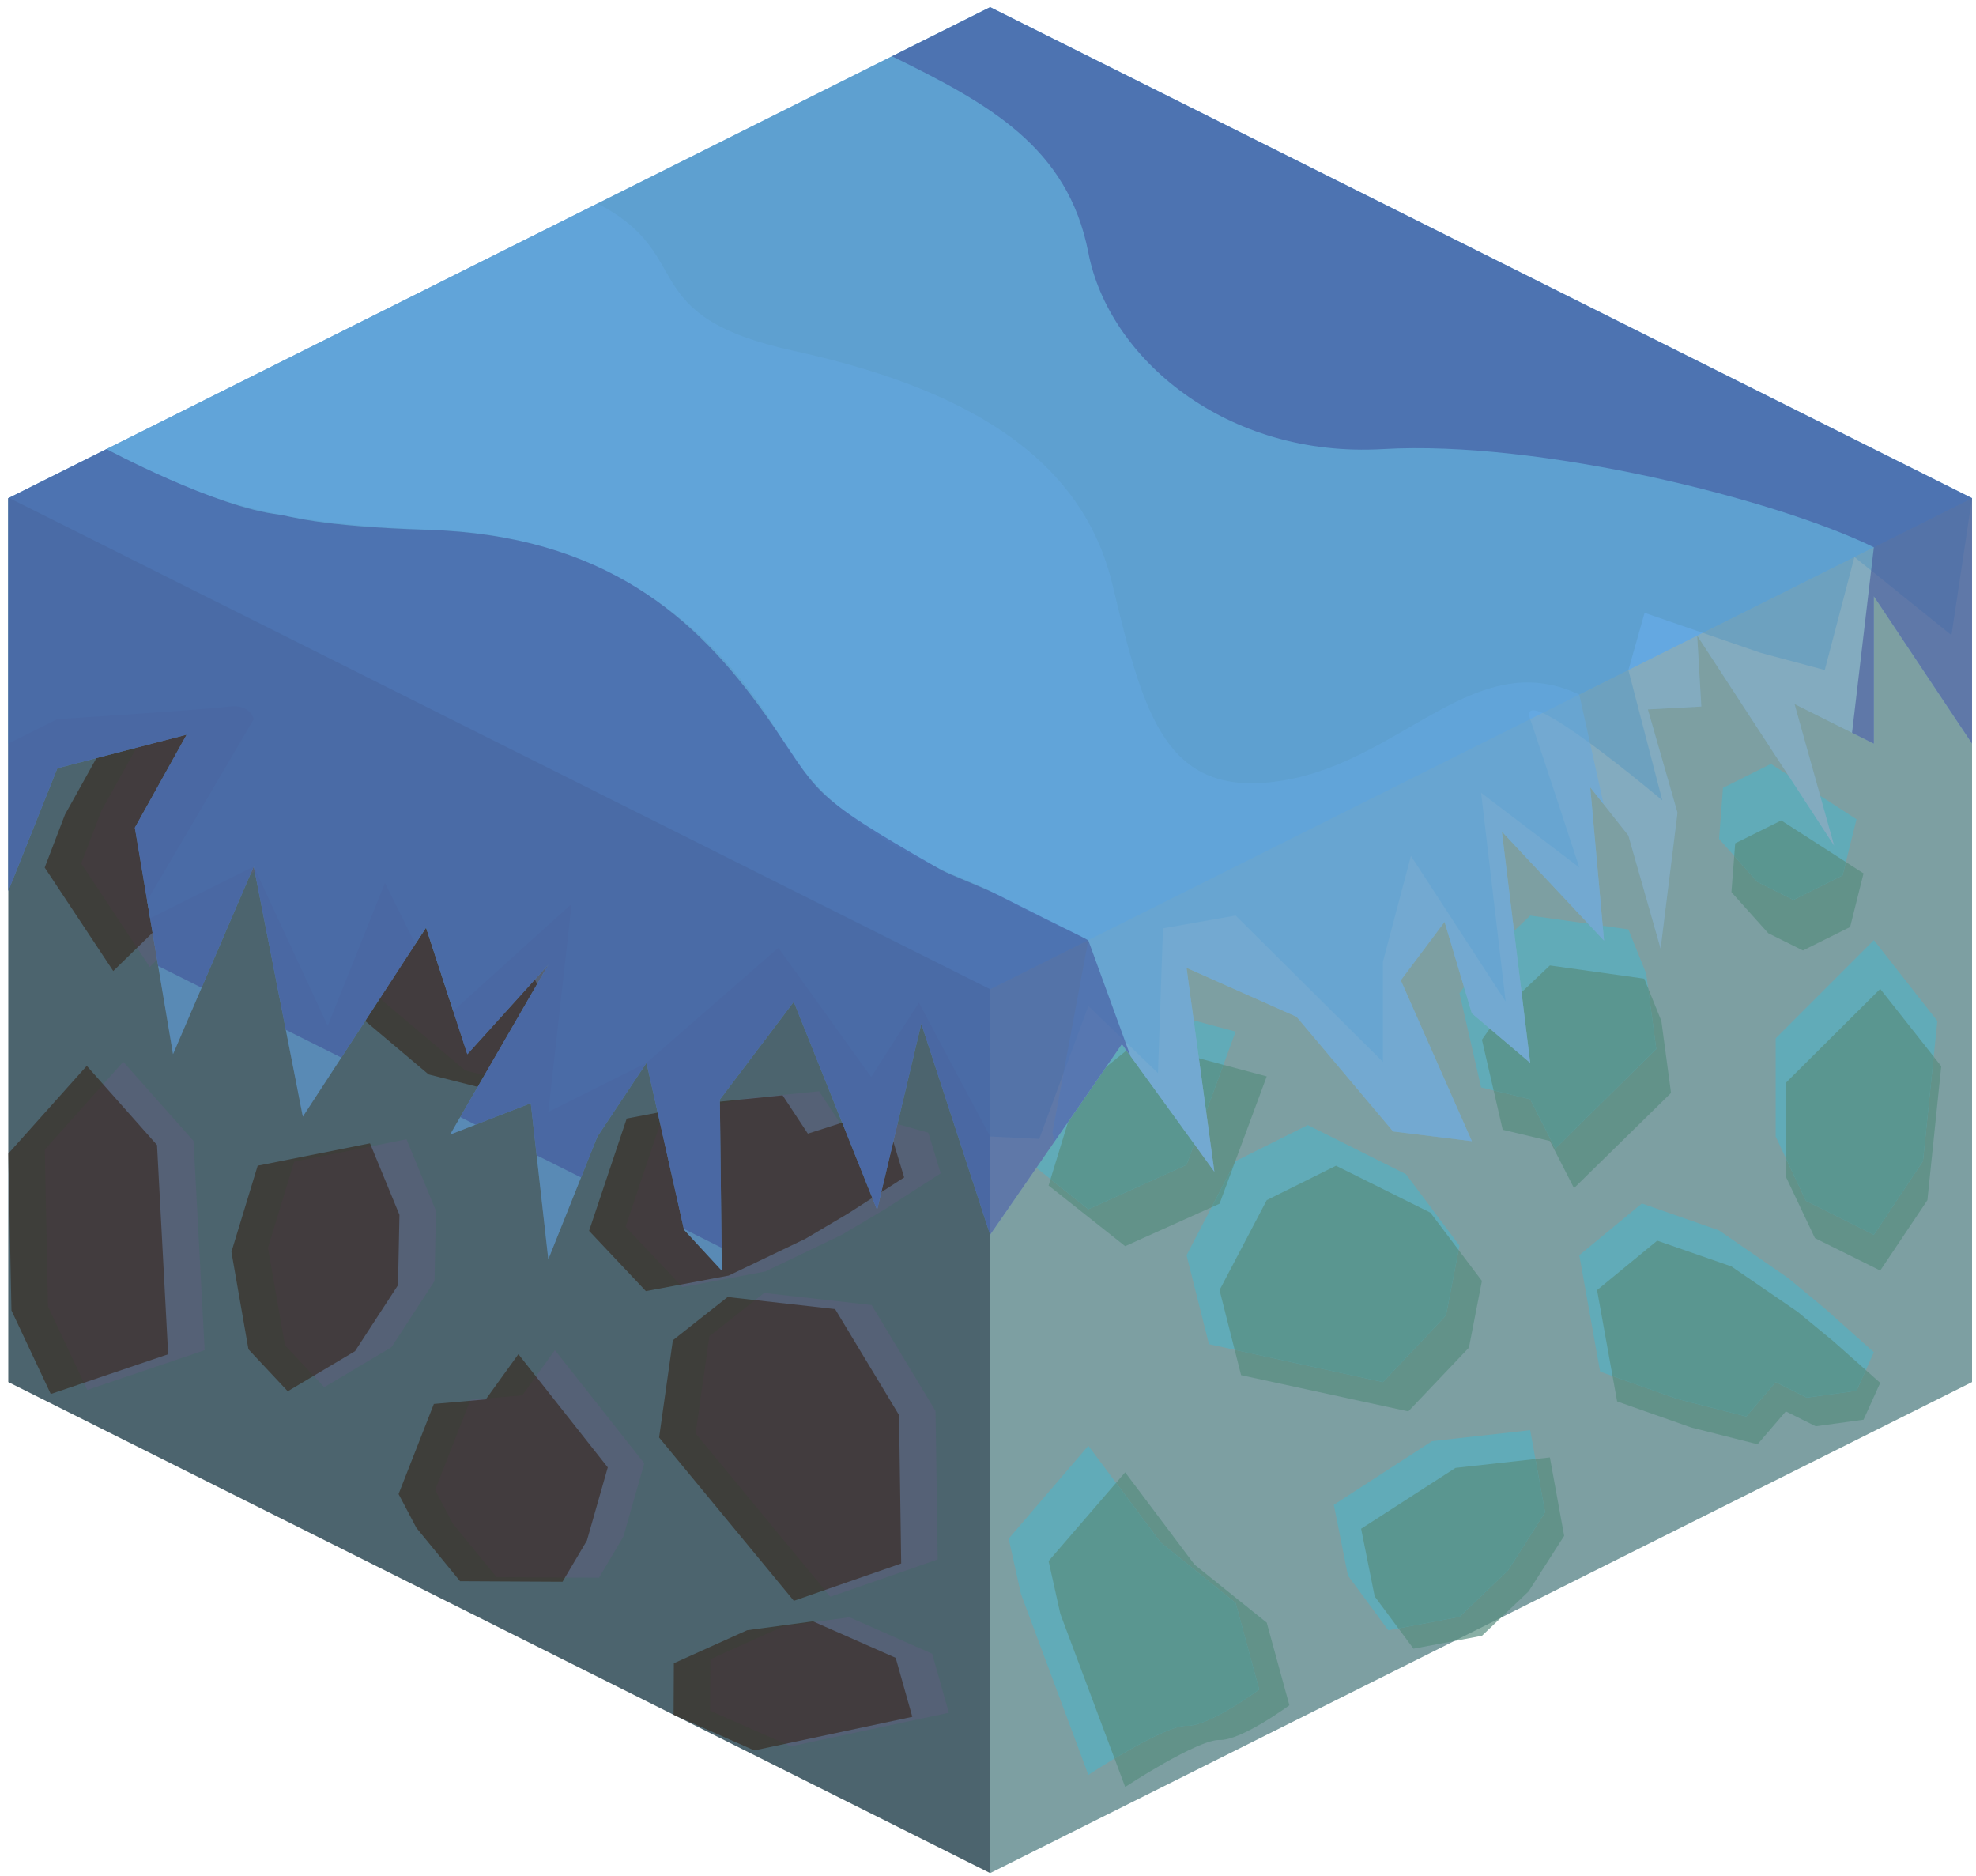 <?xml version="1.0" encoding="UTF-8" standalone="no"?><!DOCTYPE svg PUBLIC "-//W3C//DTD SVG 1.1//EN" "http://www.w3.org/Graphics/SVG/1.1/DTD/svg11.dtd"><svg width="100%" height="100%" viewBox="0 0 216 205" version="1.1" xmlns="http://www.w3.org/2000/svg" xmlns:xlink="http://www.w3.org/1999/xlink" xml:space="preserve" xmlns:serif="http://www.serif.com/" style="fill-rule:evenodd;clip-rule:evenodd;stroke-linejoin:round;stroke-miterlimit:1.414;"><g id="Grass_Block07"><g id="Grass_Block02"><g><path d="M215.568,54.446l0,96.599l-107.332,53.665l0,-96.598l107.332,-53.666Z" style="fill:#7d9fa2;"/><path d="M122.994,160.908l-8.372,9.701l1.286,5.77l7.086,18.915c0,0 7.928,-5.204 10.317,-5.131c2.389,0.074 7.634,-3.796 7.634,-3.796l-2.476,-9.029l-7.889,-6.338l-7.586,-10.092Zm46.427,-1.629l-10.318,1.146l-10.317,6.652l1.484,7.395l4.239,5.711l7.483,-1.409l5.101,-4.848l3.889,-6.072l-1.561,-8.575Zm11.733,-23.688l-6.575,5.403l2.19,12.168l8.127,2.858l7.228,1.825l3.089,-3.594l3.27,1.626l5.224,-0.719l1.823,-4.026l-5.158,-4.576l-3.886,-3.198l-7.221,-4.948l-8.111,-2.819Zm-35.112,-8.191l-7.573,3.765l-5.158,9.829l2.356,9.299l18.278,3.958l6.626,-6.966l1.421,-7.296l-5.633,-7.459l-10.317,-5.13Zm59.488,-19.321l6.671,8.447l-1.512,14.639l-5.159,7.695l-7.137,-3.548l-3.18,-6.712l0,-10.261l10.317,-10.26Zm-90.908,21.488l3.213,-10.479l6.476,-5.224l14.158,3.776l-5.158,13.912l-10.317,4.641l-8.372,-6.626Zm49.64,-19.169l5.159,-4.885l10.317,1.446l1.869,4.614l1.057,7.876l-10.606,10.404l-2.637,-5.153l-5.159,-1.231l-2.27,-9.837l2.27,-3.234Zm30.449,-20.732l8.996,5.787l-1.466,5.86l-5.159,2.565l-3.79,-1.885l-4.027,-4.489l0.413,-5.335l5.033,-2.503Z" style="fill:#578d80;fill-opacity:0.7;"/><path d="M204.835,102.745l6.94,8.837l-1.574,15.313l-5.366,8.05l-7.425,-3.712l-3.309,-7.021l0,-10.733l10.734,-10.734" style="fill:#61abb8;"/><clipPath id="_clip1"><path d="M204.835,102.745l6.94,8.837l-1.574,15.313l-5.366,8.05l-7.425,-3.712l-3.309,-7.021l0,-10.733l10.734,-10.734"/></clipPath><g clip-path="url(#_clip1)"><path d="M122.994,160.908l-8.372,9.701l1.286,5.77l7.086,18.915c0,0 7.928,-5.204 10.317,-5.131c2.389,0.074 7.634,-3.796 7.634,-3.796l-2.476,-9.029l-7.889,-6.338l-7.586,-10.092Zm46.427,-1.629l-10.318,1.146l-10.317,6.652l1.484,7.395l4.239,5.711l7.483,-1.409l5.101,-4.848l3.889,-6.072l-1.561,-8.575Zm11.733,-23.688l-6.575,5.403l2.19,12.168l8.127,2.858l7.228,1.825l3.089,-3.594l3.27,1.626l5.224,-0.719l1.823,-4.026l-5.158,-4.576l-3.886,-3.198l-7.221,-4.948l-8.111,-2.819Zm-35.112,-8.191l-7.573,3.765l-5.158,9.829l2.356,9.299l18.278,3.958l6.626,-6.966l1.421,-7.296l-5.633,-7.459l-10.317,-5.13Zm59.488,-19.321l6.671,8.447l-1.512,14.639l-5.159,7.695l-7.137,-3.548l-3.18,-6.712l0,-10.261l10.317,-10.26Zm-90.908,21.488l3.213,-10.479l6.476,-5.224l14.158,3.776l-5.158,13.912l-10.317,4.641l-8.372,-6.626Zm49.64,-19.169l5.159,-4.885l10.317,1.446l1.869,4.614l1.057,7.876l-10.606,10.404l-2.637,-5.153l-5.159,-1.231l-2.27,-9.837l2.27,-3.234Zm30.449,-20.732l8.996,5.787l-1.466,5.86l-5.159,2.565l-3.79,-1.885l-4.027,-4.489l0.413,-5.335l5.033,-2.503Z" style="fill:#578d80;fill-opacity:0.7;"/></g><path d="M193.579,83.485l9.359,6.053l-1.525,6.13l-5.367,2.683l-3.943,-1.971l-4.189,-4.696l0.429,-5.581l5.236,-2.618Z" style="fill:#61abb8;"/><clipPath id="_clip2"><path d="M193.579,83.485l9.359,6.053l-1.525,6.13l-5.367,2.683l-3.943,-1.971l-4.189,-4.696l0.429,-5.581l5.236,-2.618Z"/></clipPath><g clip-path="url(#_clip2)"><path d="M122.994,160.908l-8.372,9.701l1.286,5.77l7.086,18.915c0,0 7.928,-5.204 10.317,-5.131c2.389,0.074 7.634,-3.796 7.634,-3.796l-2.476,-9.029l-7.889,-6.338l-7.586,-10.092Zm46.427,-1.629l-10.318,1.146l-10.317,6.652l1.484,7.395l4.239,5.711l7.483,-1.409l5.101,-4.848l3.889,-6.072l-1.561,-8.575Zm11.733,-23.688l-6.575,5.403l2.19,12.168l8.127,2.858l7.228,1.825l3.089,-3.594l3.27,1.626l5.224,-0.719l1.823,-4.026l-5.158,-4.576l-3.886,-3.198l-7.221,-4.948l-8.111,-2.819Zm-35.112,-8.191l-7.573,3.765l-5.158,9.829l2.356,9.299l18.278,3.958l6.626,-6.966l1.421,-7.296l-5.633,-7.459l-10.317,-5.13Zm59.488,-19.321l6.671,8.447l-1.512,14.639l-5.159,7.695l-7.137,-3.548l-3.18,-6.712l0,-10.261l10.317,-10.26Zm-90.908,21.488l3.213,-10.479l6.476,-5.224l14.158,3.776l-5.158,13.912l-10.317,4.641l-8.372,-6.626Zm49.64,-19.169l5.159,-4.885l10.317,1.446l1.869,4.614l1.057,7.876l-10.606,10.404l-2.637,-5.153l-5.159,-1.231l-2.27,-9.837l2.27,-3.234Zm30.449,-20.732l8.996,5.787l-1.466,5.86l-5.159,2.565l-3.79,-1.885l-4.027,-4.489l0.413,-5.335l5.033,-2.503Z" style="fill:#578d80;fill-opacity:0.7;"/></g><path d="M161.902,105.172l5.367,-5.11l10.733,1.512l1.944,4.827l1.101,8.238l-11.034,10.884l-2.744,-5.39l-5.367,-1.288l-2.362,-10.291l2.362,-3.382" style="fill:#61abb8;"/><clipPath id="_clip3"><path d="M161.902,105.172l5.367,-5.11l10.733,1.512l1.944,4.827l1.101,8.238l-11.034,10.884l-2.744,-5.39l-5.367,-1.288l-2.362,-10.291l2.362,-3.382"/></clipPath><g clip-path="url(#_clip3)"><path d="M122.994,160.908l-8.372,9.701l1.286,5.77l7.086,18.915c0,0 7.928,-5.204 10.317,-5.131c2.389,0.074 7.634,-3.796 7.634,-3.796l-2.476,-9.029l-7.889,-6.338l-7.586,-10.092Zm46.427,-1.629l-10.318,1.146l-10.317,6.652l1.484,7.395l4.239,5.711l7.483,-1.409l5.101,-4.848l3.889,-6.072l-1.561,-8.575Zm11.733,-23.688l-6.575,5.403l2.19,12.168l8.127,2.858l7.228,1.825l3.089,-3.594l3.27,1.626l5.224,-0.719l1.823,-4.026l-5.158,-4.576l-3.886,-3.198l-7.221,-4.948l-8.111,-2.819Zm-35.112,-8.191l-7.573,3.765l-5.158,9.829l2.356,9.299l18.278,3.958l6.626,-6.966l1.421,-7.296l-5.633,-7.459l-10.317,-5.13Zm59.488,-19.321l6.671,8.447l-1.512,14.639l-5.159,7.695l-7.137,-3.548l-3.18,-6.712l0,-10.261l10.317,-10.26Zm-90.908,21.488l3.213,-10.479l6.476,-5.224l14.158,3.776l-5.158,13.912l-10.317,4.641l-8.372,-6.626Zm49.64,-19.169l5.159,-4.885l10.317,1.446l1.869,4.614l1.057,7.876l-10.606,10.404l-2.637,-5.153l-5.159,-1.231l-2.27,-9.837l2.27,-3.234Zm30.449,-20.732l8.996,5.787l-1.466,5.86l-5.159,2.565l-3.79,-1.885l-4.027,-4.489l0.413,-5.335l5.033,-2.503Z" style="fill:#578d80;fill-opacity:0.7;"/></g><path d="M179.476,131.525l-6.841,5.652l2.278,12.729l8.455,2.989l7.519,1.909l3.214,-3.759l3.402,1.7l5.435,-0.752l1.897,-4.211l-5.367,-4.787l-4.042,-3.346l-7.512,-5.176l-8.438,-2.948Z" style="fill:#61abb8;"/><clipPath id="_clip4"><path d="M179.476,131.525l-6.841,5.652l2.278,12.729l8.455,2.989l7.519,1.909l3.214,-3.759l3.402,1.7l5.435,-0.752l1.897,-4.211l-5.367,-4.787l-4.042,-3.346l-7.512,-5.176l-8.438,-2.948Z"/></clipPath><g clip-path="url(#_clip4)"><path d="M122.994,160.908l-8.372,9.701l1.286,5.77l7.086,18.915c0,0 7.928,-5.204 10.317,-5.131c2.389,0.074 7.634,-3.796 7.634,-3.796l-2.476,-9.029l-7.889,-6.338l-7.586,-10.092Zm46.427,-1.629l-10.318,1.146l-10.317,6.652l1.484,7.395l4.239,5.711l7.483,-1.409l5.101,-4.848l3.889,-6.072l-1.561,-8.575Zm11.733,-23.688l-6.575,5.403l2.19,12.168l8.127,2.858l7.228,1.825l3.089,-3.594l3.27,1.626l5.224,-0.719l1.823,-4.026l-5.158,-4.576l-3.886,-3.198l-7.221,-4.948l-8.111,-2.819Zm-35.112,-8.191l-7.573,3.765l-5.158,9.829l2.356,9.299l18.278,3.958l6.626,-6.966l1.421,-7.296l-5.633,-7.459l-10.317,-5.13Zm59.488,-19.321l6.671,8.447l-1.512,14.639l-5.159,7.695l-7.137,-3.548l-3.18,-6.712l0,-10.261l10.317,-10.26Zm-90.908,21.488l3.213,-10.479l6.476,-5.224l14.158,3.776l-5.158,13.912l-10.317,4.641l-8.372,-6.626Zm49.64,-19.169l5.159,-4.885l10.317,1.446l1.869,4.614l1.057,7.876l-10.606,10.404l-2.637,-5.153l-5.159,-1.231l-2.27,-9.837l2.27,-3.234Zm30.449,-20.732l8.996,5.787l-1.466,5.86l-5.159,2.565l-3.79,-1.885l-4.027,-4.489l0.413,-5.335l5.033,-2.503Z" style="fill:#578d80;fill-opacity:0.7;"/></g><path d="M142.947,122.956l-7.878,3.939l-5.366,10.282l2.451,9.727l19.015,4.141l6.893,-7.287l1.478,-7.632l-5.86,-7.803l-10.733,-5.367Z" style="fill:#61abb8;"/><clipPath id="_clip5"><path d="M142.947,122.956l-7.878,3.939l-5.366,10.282l2.451,9.727l19.015,4.141l6.893,-7.287l1.478,-7.632l-5.86,-7.803l-10.733,-5.367Z"/></clipPath><g clip-path="url(#_clip5)"><path d="M122.994,160.908l-8.372,9.701l1.286,5.77l7.086,18.915c0,0 7.928,-5.204 10.317,-5.131c2.389,0.074 7.634,-3.796 7.634,-3.796l-2.476,-9.029l-7.889,-6.338l-7.586,-10.092Zm46.427,-1.629l-10.318,1.146l-10.317,6.652l1.484,7.395l4.239,5.711l7.483,-1.409l5.101,-4.848l3.889,-6.072l-1.561,-8.575Zm11.733,-23.688l-6.575,5.403l2.19,12.168l8.127,2.858l7.228,1.825l3.089,-3.594l3.27,1.626l5.224,-0.719l1.823,-4.026l-5.158,-4.576l-3.886,-3.198l-7.221,-4.948l-8.111,-2.819Zm-35.112,-8.191l-7.573,3.765l-5.158,9.829l2.356,9.299l18.278,3.958l6.626,-6.966l1.421,-7.296l-5.633,-7.459l-10.317,-5.13Zm59.488,-19.321l6.671,8.447l-1.512,14.639l-5.159,7.695l-7.137,-3.548l-3.18,-6.712l0,-10.261l10.317,-10.26Zm-90.908,21.488l3.213,-10.479l6.476,-5.224l14.158,3.776l-5.158,13.912l-10.317,4.641l-8.372,-6.626Zm49.64,-19.169l5.159,-4.885l10.317,1.446l1.869,4.614l1.057,7.876l-10.606,10.404l-2.637,-5.153l-5.159,-1.231l-2.27,-9.837l2.27,-3.234Zm30.449,-20.732l8.996,5.787l-1.466,5.86l-5.159,2.565l-3.79,-1.885l-4.027,-4.489l0.413,-5.335l5.033,-2.503Z" style="fill:#578d80;fill-opacity:0.7;"/></g><path d="M118.97,158.008l-8.71,10.148l1.338,6.036l7.372,19.785c0,0 8.247,-5.443 10.733,-5.367c2.486,0.077 7.942,-3.971 7.942,-3.971l-2.576,-9.445l-8.207,-6.629l-7.892,-10.557Z" style="fill:#61abb8;"/><clipPath id="_clip6"><path d="M118.97,158.008l-8.71,10.148l1.338,6.036l7.372,19.785c0,0 8.247,-5.443 10.733,-5.367c2.486,0.077 7.942,-3.971 7.942,-3.971l-2.576,-9.445l-8.207,-6.629l-7.892,-10.557Z"/></clipPath><g clip-path="url(#_clip6)"><path d="M122.994,160.908l-8.372,9.701l1.286,5.77l7.086,18.915c0,0 7.928,-5.204 10.317,-5.131c2.389,0.074 7.634,-3.796 7.634,-3.796l-2.476,-9.029l-7.889,-6.338l-7.586,-10.092Zm46.427,-1.629l-10.318,1.146l-10.317,6.652l1.484,7.395l4.239,5.711l7.483,-1.409l5.101,-4.848l3.889,-6.072l-1.561,-8.575Zm11.733,-23.688l-6.575,5.403l2.19,12.168l8.127,2.858l7.228,1.825l3.089,-3.594l3.27,1.626l5.224,-0.719l1.823,-4.026l-5.158,-4.576l-3.886,-3.198l-7.221,-4.948l-8.111,-2.819Zm-35.112,-8.191l-7.573,3.765l-5.158,9.829l2.356,9.299l18.278,3.958l6.626,-6.966l1.421,-7.296l-5.633,-7.459l-10.317,-5.13Zm59.488,-19.321l6.671,8.447l-1.512,14.639l-5.159,7.695l-7.137,-3.548l-3.18,-6.712l0,-10.261l10.317,-10.26Zm-90.908,21.488l3.213,-10.479l6.476,-5.224l14.158,3.776l-5.158,13.912l-10.317,4.641l-8.372,-6.626Zm49.64,-19.169l5.159,-4.885l10.317,1.446l1.869,4.614l1.057,7.876l-10.606,10.404l-2.637,-5.153l-5.159,-1.231l-2.27,-9.837l2.27,-3.234Zm30.449,-20.732l8.996,5.787l-1.466,5.86l-5.159,2.565l-3.79,-1.885l-4.027,-4.489l0.413,-5.335l5.033,-2.503Z" style="fill:#578d80;fill-opacity:0.7;"/></g><path d="M167.269,156.304l-10.733,1.199l-10.734,6.958l1.544,7.735l4.409,5.975l7.785,-1.475l5.307,-5.071l4.046,-6.352l-1.624,-8.969" style="fill:#61abb8;"/><clipPath id="_clip7"><path d="M167.269,156.304l-10.733,1.199l-10.734,6.958l1.544,7.735l4.409,5.975l7.785,-1.475l5.307,-5.071l4.046,-6.352l-1.624,-8.969"/></clipPath><g clip-path="url(#_clip7)"><path d="M122.994,160.908l-8.372,9.701l1.286,5.77l7.086,18.915c0,0 7.928,-5.204 10.317,-5.131c2.389,0.074 7.634,-3.796 7.634,-3.796l-2.476,-9.029l-7.889,-6.338l-7.586,-10.092Zm46.427,-1.629l-10.318,1.146l-10.317,6.652l1.484,7.395l4.239,5.711l7.483,-1.409l5.101,-4.848l3.889,-6.072l-1.561,-8.575Zm11.733,-23.688l-6.575,5.403l2.19,12.168l8.127,2.858l7.228,1.825l3.089,-3.594l3.27,1.626l5.224,-0.719l1.823,-4.026l-5.158,-4.576l-3.886,-3.198l-7.221,-4.948l-8.111,-2.819Zm-35.112,-8.191l-7.573,3.765l-5.158,9.829l2.356,9.299l18.278,3.958l6.626,-6.966l1.421,-7.296l-5.633,-7.459l-10.317,-5.13Zm59.488,-19.321l6.671,8.447l-1.512,14.639l-5.159,7.695l-7.137,-3.548l-3.18,-6.712l0,-10.261l10.317,-10.26Zm-90.908,21.488l3.213,-10.479l6.476,-5.224l14.158,3.776l-5.158,13.912l-10.317,4.641l-8.372,-6.626Zm49.64,-19.169l5.159,-4.885l10.317,1.446l1.869,4.614l1.057,7.876l-10.606,10.404l-2.637,-5.153l-5.159,-1.231l-2.27,-9.837l2.27,-3.234Zm30.449,-20.732l8.996,5.787l-1.466,5.86l-5.159,2.565l-3.79,-1.885l-4.027,-4.489l0.413,-5.335l5.033,-2.503Z" style="fill:#578d80;fill-opacity:0.7;"/></g><path d="M110.26,125.224l8.71,6.93l10.733,-4.854l5.366,-14.553l-14.73,-3.95l-6.736,5.465l-3.343,10.962" style="fill:#61abb8;"/><clipPath id="_clip8"><path d="M110.26,125.224l8.71,6.93l10.733,-4.854l5.366,-14.553l-14.73,-3.95l-6.736,5.465l-3.343,10.962"/></clipPath><g clip-path="url(#_clip8)"><path d="M122.994,160.908l-8.372,9.701l1.286,5.77l7.086,18.915c0,0 7.928,-5.204 10.317,-5.131c2.389,0.074 7.634,-3.796 7.634,-3.796l-2.476,-9.029l-7.889,-6.338l-7.586,-10.092Zm46.427,-1.629l-10.318,1.146l-10.317,6.652l1.484,7.395l4.239,5.711l7.483,-1.409l5.101,-4.848l3.889,-6.072l-1.561,-8.575Zm11.733,-23.688l-6.575,5.403l2.19,12.168l8.127,2.858l7.228,1.825l3.089,-3.594l3.27,1.626l5.224,-0.719l1.823,-4.026l-5.158,-4.576l-3.886,-3.198l-7.221,-4.948l-8.111,-2.819Zm-35.112,-8.191l-7.573,3.765l-5.158,9.829l2.356,9.299l18.278,3.958l6.626,-6.966l1.421,-7.296l-5.633,-7.459l-10.317,-5.13Zm59.488,-19.321l6.671,8.447l-1.512,14.639l-5.159,7.695l-7.137,-3.548l-3.18,-6.712l0,-10.261l10.317,-10.26Zm-90.908,21.488l3.213,-10.479l6.476,-5.224l14.158,3.776l-5.158,13.912l-10.317,4.641l-8.372,-6.626Zm49.64,-19.169l5.159,-4.885l10.317,1.446l1.869,4.614l1.057,7.876l-10.606,10.404l-2.637,-5.153l-5.159,-1.231l-2.27,-9.837l2.27,-3.234Zm30.449,-20.732l8.996,5.787l-1.466,5.86l-5.159,2.565l-3.79,-1.885l-4.027,-4.489l0.413,-5.335l5.033,-2.503Z" style="fill:#578d80;fill-opacity:0.7;"/></g></g><path d="M0.905,54.446l107.331,53.666l0,96.598l-107.331,-53.665l0,-96.599" style="fill:#4c646e;"/><clipPath id="_clip9"><path d="M0.905,54.446l107.331,53.666l0,96.598l-107.331,-53.665l0,-96.599"/></clipPath><g clip-path="url(#_clip9)"><path d="M90.767,174.509l11.734,-4.08l-0.235,-16.221l-6.989,-11.581l-11.749,-1.32l-5.988,4.726l-1.503,10.627l14.73,17.849" style="fill:#556176;"/><path d="M86.445,190.857l17.273,-3.671l-1.819,-6.448l-9.043,-3.989l-7.196,0.973l-8.01,3.61l-0.029,5.632l8.824,3.893Z" style="fill:#556176;"/><path d="M49.504,166.529l4.777,5.837l11.198,0.057l2.667,-4.498l2.28,-7.998l-9.77,-12.373l-3.564,4.939l-5.673,0.498l-3.859,9.847l1.944,3.691" style="fill:#556176;"/><path d="M74.593,140.662l-6.21,-6.587l4.115,-12.273l9.073,-1.736l7.964,-0.802l2.763,4.188l3.72,-1.191l5.458,1.532l1.351,4.444l-6.163,3.963l-4.606,2.727l-8.415,4.037l-9.05,1.698Z" style="fill:#556176;"/><path d="M35.443,151.606l-4.295,-4.585l-1.861,-10.647l2.87,-9.418l12.278,-2.445l3.22,7.814l-0.159,7.686l-4.698,7.216l-7.355,4.379Z" style="fill:#556176;"/><path d="M16.369,105.678l-7.493,-11.309l2.215,-5.782l10.316,-18.523c0,0 7.68,6.584 10.235,6.868c2.555,0.284 7.573,5.082 7.573,5.082l-3.959,8.979l-9.33,5.376l-9.557,9.309Z" style="fill:#556176;"/><path d="M61.658,119.721l-10.818,-2.741l-10.012,-8.444l2.664,-7.436l5.35,-5.276l7.762,2.586l4.721,5.79l3.252,6.875l-2.919,8.646" style="fill:#556176;"/><path d="M4.895,125.635l8.581,-9.592l7.679,8.654l1.216,22.864l-12.832,4.344l-4.296,-9.129l-0.348,-17.141" style="fill:#556176;"/><path d="M82.455,191.3l17.273,-3.67l-1.819,-6.448l-9.043,-3.989l-7.196,0.973l-8.01,3.609l-0.029,5.633l8.824,3.892Zm4.322,-16.348l-14.73,-17.848l1.503,-10.628l5.988,-4.725l11.749,1.319l6.989,11.582l0.235,16.22l-11.734,4.08Zm-41.263,-7.979l-1.944,-3.691l3.859,-9.848l5.673,-0.497l3.564,-4.94l9.77,12.374l-2.28,7.998l-2.667,4.498l-11.198,-0.058l-4.777,-5.836Zm-44.609,-40.894l8.581,-9.593l7.679,8.655l1.217,22.864l-12.833,4.344l-4.296,-9.13l-0.348,-17.14Zm30.548,25.971l-4.295,-4.586l-1.861,-10.647l2.871,-9.418l12.278,-2.445l3.219,7.815l-0.159,7.685l-4.698,7.216l-7.355,4.38Zm39.15,-10.945l-6.21,-6.586l4.115,-12.274l9.073,-1.736l7.964,-0.801l2.763,4.188l3.72,-1.192l5.458,1.532l1.351,4.444l-6.163,3.963l-4.606,2.728l-8.414,4.036l-9.051,1.698Zm-12.935,-20.94l-10.818,-2.742l-10.012,-8.444l2.664,-7.435l5.35,-5.277l7.762,2.587l4.721,5.79l3.252,6.875l-2.919,8.646Zm-45.289,-14.043l-7.493,-11.309l2.215,-5.783l10.316,-18.523c0,0 7.68,6.584 10.235,6.868c2.555,0.284 7.573,5.082 7.573,5.082l-3.959,8.979l-9.33,5.376l-9.557,9.31Z" style="fill:#311807;fill-opacity:0.5;"/></g><path d="M215.568,54.446l0,26.833l-10.733,-16.099l0,16.099l-8.671,-4.335l4.333,15.49l-14.975,-22.965l0.451,7.746l-5.842,0.317l3.237,11.288l-1.844,14.848l-3.522,-12.352l-4.171,-5.268l1.51,16.756l-11.171,-11.925l3.099,25.283l-6.378,-5.412l-2.98,-10l-4.79,6.386l7.77,17.581l-8.606,-1.063l-10.552,-12.529l-12.03,-5.352l3.04,22.285l-10.106,-13.941l-14.401,20.828l-7.525,-23.07l-4.834,20.348l-9.107,-22.734l-8.081,10.682l0.214,18.707l-4.13,-4.471l-4.102,-18.245l-5.367,8.05l-5.367,13.416l-1.916,-17.058l-8.817,3.427l6.34,-10.967l4.393,-7.601l-8.851,9.792l-4.513,-13.843l-13.468,20.654l-5.367,-27.336l-8.824,20.511l-4.172,-24.747l5.66,-10.166l-14.13,3.668l-5.367,13.417l0,-42.933l107.331,-53.665l107.332,53.665Z" style="fill:#64a8e1;"/><clipPath id="_clip10"><path d="M215.568,54.446l0,26.833l-10.733,-16.099l0,16.099l-8.671,-4.335l4.333,15.49l-14.975,-22.965l0.451,7.746l-5.842,0.317l3.237,11.288l-1.844,14.848l-3.522,-12.352l-4.171,-5.268l1.51,16.756l-11.171,-11.925l3.099,25.283l-6.378,-5.412l-2.98,-10l-4.79,6.386l7.77,17.581l-8.606,-1.063l-10.552,-12.529l-12.03,-5.352l3.04,22.285l-10.106,-13.941l-14.401,20.828l-7.525,-23.07l-4.834,20.348l-9.107,-22.734l-8.081,10.682l0.214,18.707l-4.13,-4.471l-4.102,-18.245l-5.367,8.05l-5.367,13.416l-1.916,-17.058l-8.817,3.427l6.34,-10.967l4.393,-7.601l-8.851,9.792l-4.513,-13.843l-13.468,20.654l-5.367,-27.336l-8.824,20.511l-4.172,-24.747l5.66,-10.166l-14.13,3.668l-5.367,13.417l0,-42.933l107.331,-53.665l107.332,53.665Z"/></clipPath><g clip-path="url(#_clip10)"><path d="M108.236,108.112l0,45.683l-72.924,-1.647l-34.407,-47.117l0,-50.656l107.331,53.737Z" style="fill:#311807;fill-opacity:0.2;"/><path d="M215.568,108.112l0,-53.666l-107.332,53.666l0,53.666l107.332,-53.666Z" style="fill:#febc3b;fill-opacity:0.2;"/><path d="M215.568,54.446l-2.247,14.977l-10.612,-8.547l-3.241,12.353l-6.985,-1.874l-12.71,-4.378l-1.771,6.252l3.708,14.246c0,0 -16.03,-13.515 -14.441,-8.879c1.588,4.636 5.366,16.209 5.366,16.209l-10.733,-8.159l2.682,22.807l-10.352,-15.909l-3.063,11.571l0,10.942l-16.1,-15.995l-7.94,1.397l-0.548,15.825l-7.611,-7.329l-5.367,14.519l-5.367,-0.262l-7.789,-14.628l-5.219,8.123l-10.144,-14.119l-14.413,12.574l-10.734,5.366l2.547,-22.739l-13.28,12.006l-7.128,-14.297l-6.253,15.621l-8.085,-17.423l-13.381,6.69l13.381,-22.79c0,0 -0.374,-1.702 -2.747,-1.374c-2.374,0.329 -18.719,1.374 -18.719,1.374l-5.367,2.683l-0.071,-26.868l107.331,-53.666l107.403,53.701Z" style="fill:#5899c0;fill-opacity:0.5;"/><path d="M86.77,0.781c0,0 0.182,0.194 10.733,5.366c10.552,5.172 19.231,9.905 21.467,21.467c2.235,11.561 15.077,22.462 32.199,21.466c17.122,-0.997 42.981,5.494 53.666,10.733l-5.367,45.616l16.1,-8.116l0,-42.867l0,-10.733l-113.667,-50.498l-15.131,7.566" style="fill:#3c4693;fill-opacity:0.5;"/><path d="M54.571,16.88c0,0 -0.268,-0.282 10.733,5.367c11.001,5.649 3.828,12.233 21.466,16.1c17.638,3.866 31.337,10.937 34.827,25.519c3.491,14.581 5.907,23.627 18.839,21.402c12.932,-2.225 20.888,-14.718 32.199,-9.355l5.367,24.149l-5.367,36.374l-19.498,8.258l-34.167,-4.383l-3.926,-16.542l3.926,-21.024c0,0 -8.142,-3.756 -10.734,-5.366c-2.591,-1.61 -16.189,-5.169 -22.911,-16.822c-6.723,-11.654 -18.957,-21.982 -37.673,-22.651c-18.717,-0.669 -25.031,-3.197 -36.014,-8.826c-10.983,-5.63 42.933,-32.2 42.933,-32.2" style="fill:#64a8e1;fill-opacity:0.529;"/><path d="M0.905,54.446l10.733,-5.366c0,0 11.907,6.371 18.921,7.17c0.887,0.101 4.212,1.285 16.129,1.65c19.401,0.595 29.416,9.536 37.032,20.286c6.044,8.529 4.031,8.29 19.15,16.877c0.924,0.525 4.542,1.892 6.188,2.726c8.727,4.424 8.687,4.282 9.912,4.992l6.606,18.128l-17.34,30.136l-107.331,-53.666l0,-42.933" style="fill:#3c4693;fill-opacity:0.5;"/></g></g></g></svg>